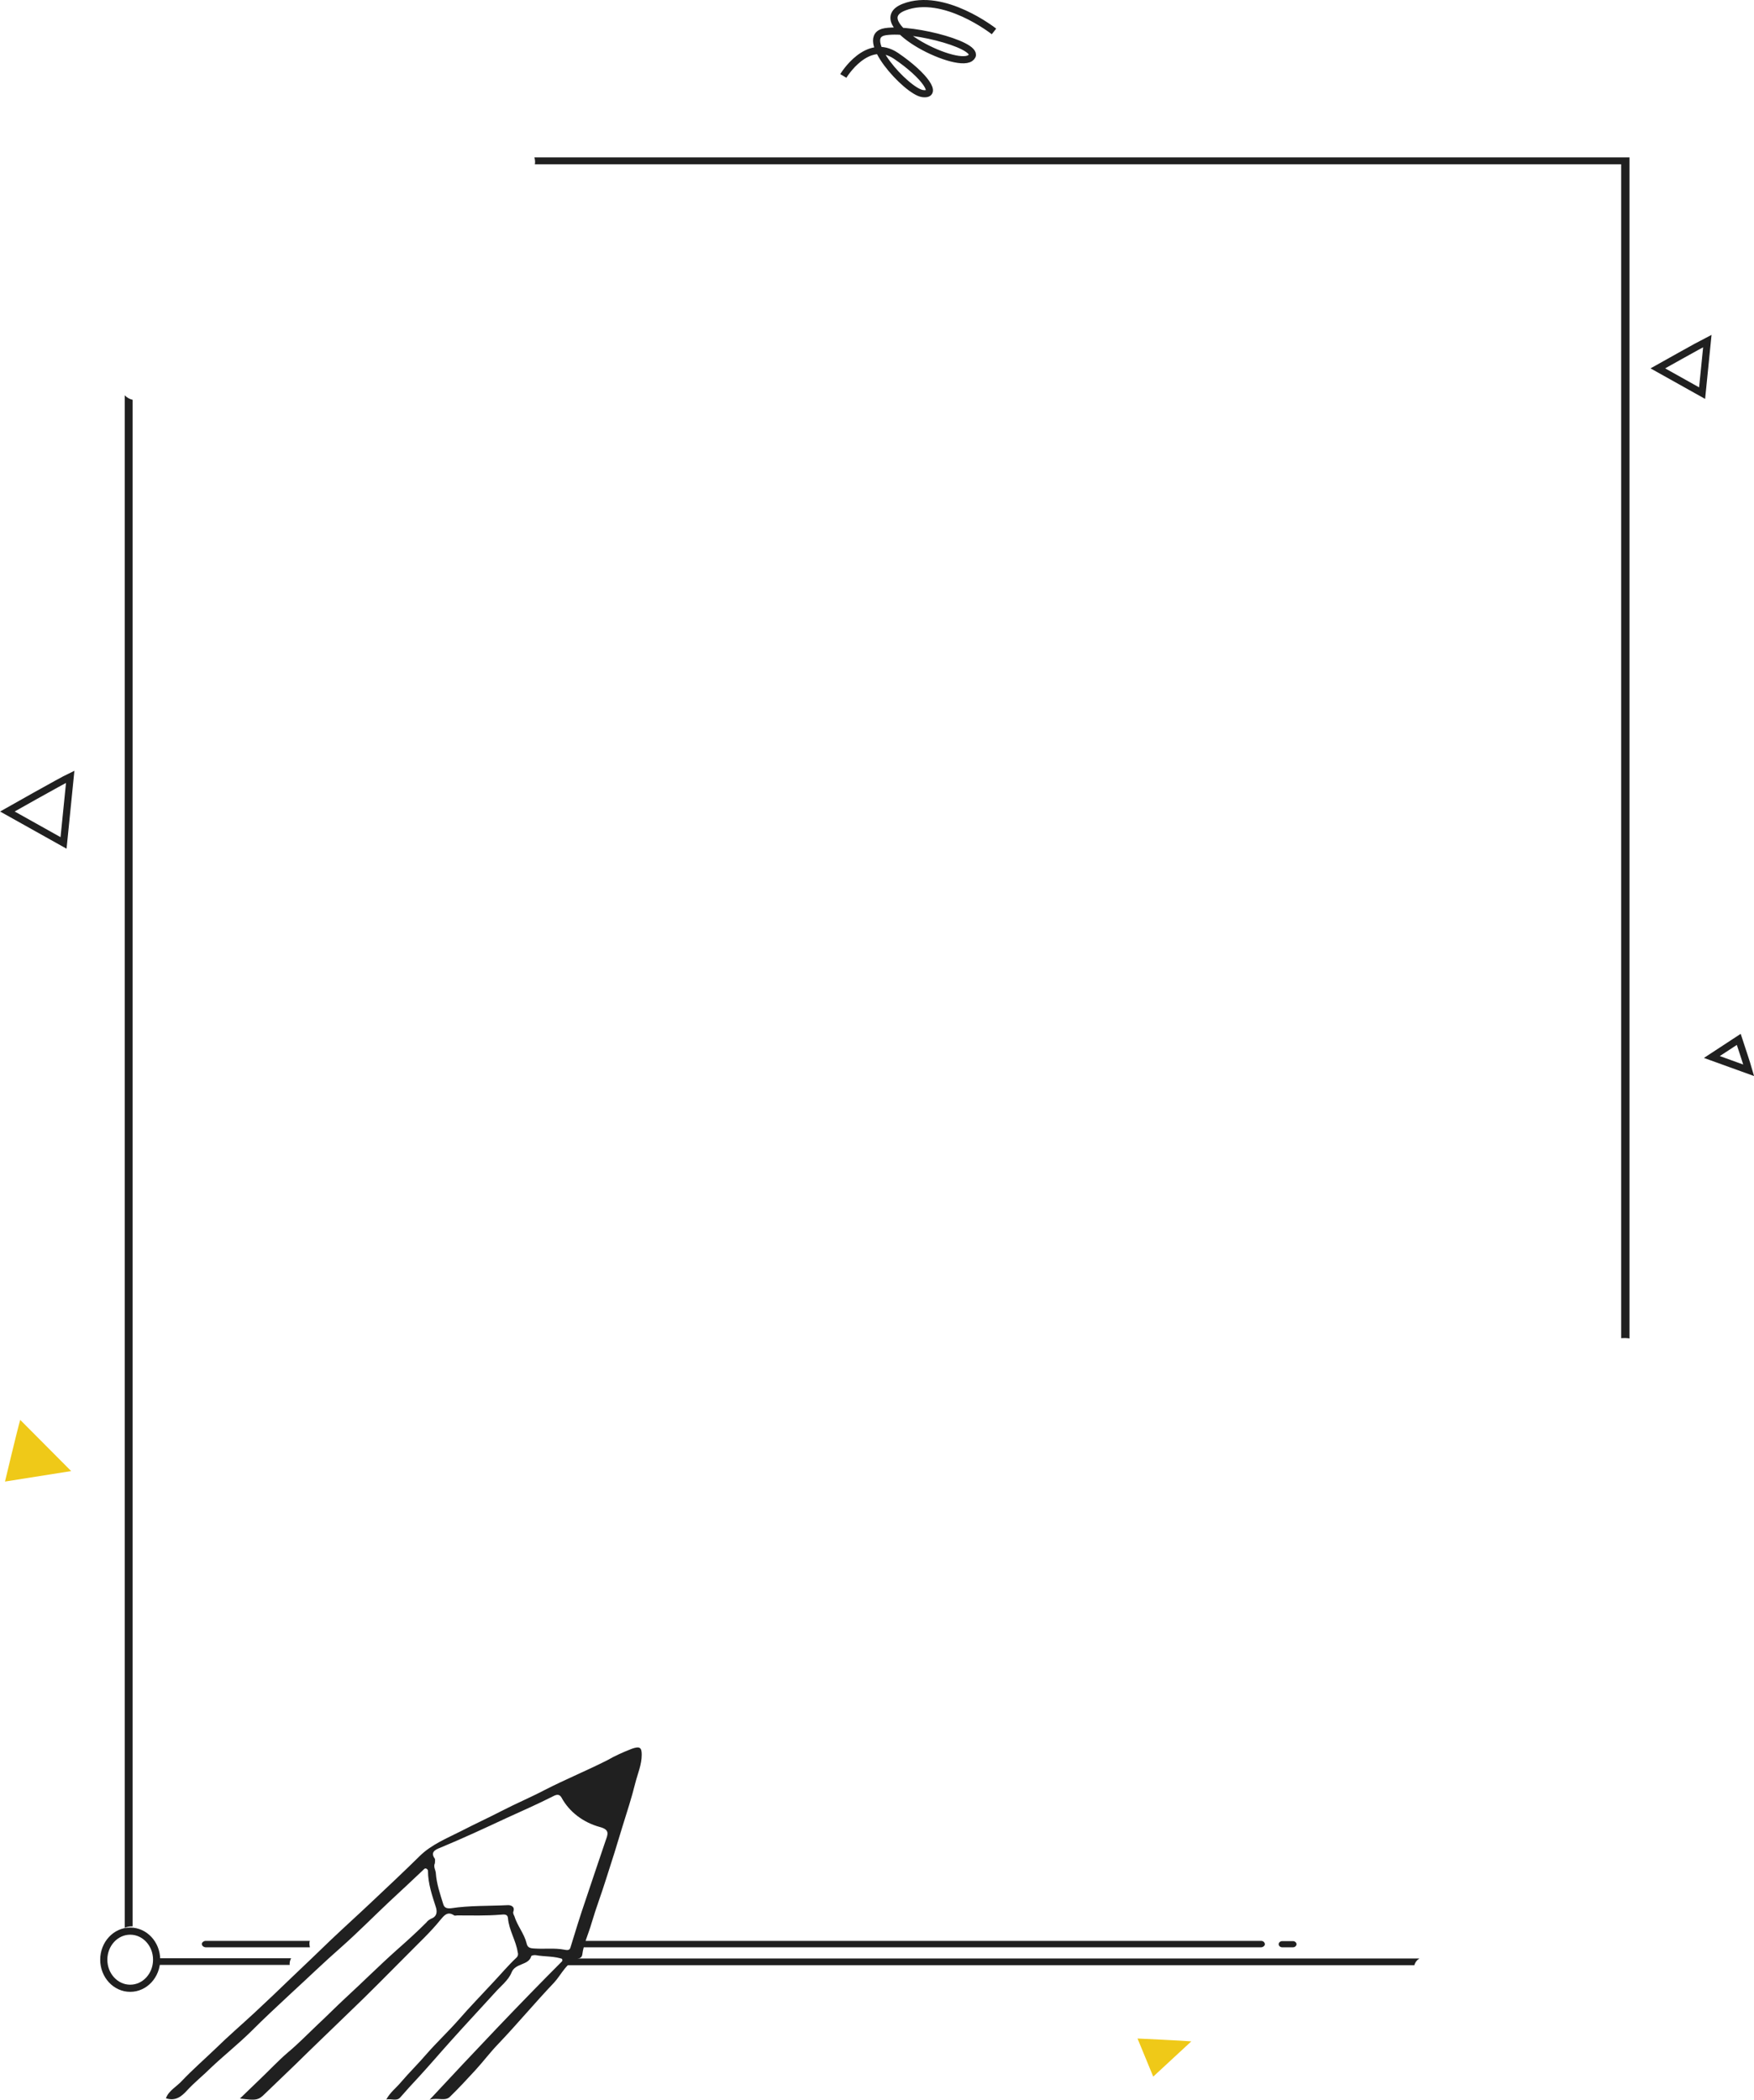<?xml version="1.0" encoding="utf-8"?>
<!-- Generator: Adobe Illustrator 22.0.1, SVG Export Plug-In . SVG Version: 6.00 Build 0)  -->
<svg version="1.1" id="Layer_1" xmlns="http://www.w3.org/2000/svg" xmlns:xlink="http://www.w3.org/1999/xlink" x="0px" y="0px"
	 viewBox="0 0 736.9 881.8" style="enable-background:new 0 0 736.9 881.8;" xml:space="preserve">
<style type="text/css">
	.st0{fill:none;stroke:#202020;stroke-width:3;stroke-miterlimit:10;}
	.st1{fill:#EFC918;}
	.st2{fill:#202020;}
</style>
<title>Asset 3</title>
<g id="Layer_2_1_">
	<g id="Layer_1-2">
		<ellipse class="st0" cx="54.7" cy="823" rx="11.1" ry="12"/>
		<path class="st1" d="M500.5,857.3c-3.1-0.3-22.6-1.2-22.6-1.2l6.6,16L500.5,857.3z"/>
		<path class="st1" d="M8.5,596.3c-1.1,3.6-6.4,25.9-6.4,25.9l27.8-4.4L8.5,596.3z"/>
		<path class="st0" d="M29.5,326.2c-3.8,1.8-26.4,14.6-26.4,14.6L26.7,354L29.5,326.2z"/>
		<path class="st0" d="M734.7,449.5c-0.5-1.8-4.2-13-4.2-13l-11.3,7.4L734.7,449.5z"/>
		<path class="st0" d="M717.3,143.2c-3,1.5-20.8,11.5-20.8,11.5l18.6,10.4L717.3,143.2z"/>
		<path class="st0" d="M354.3,31.9c0,0,10-16.7,22.2-8.4s17.8,16.7,11.1,15.8c-6.7-0.9-27.8-24.2-15.6-26s42.2,6.5,35.6,11.1
			S363.1,9.5,379.8,3s37.8,10.2,37.8,10.2"/>
		<path class="st2" d="M180.5,881.8c19-20.4,37.4-39.9,56.4-58.9c-3.9-1.5-8-1.1-11.8-1.8c-0.6-0.1-1.8,0.1-1.9,0.4
			c-1.1,4-6.7,2.8-8.3,6.9c-1.3,3.3-4.7,5.8-7.2,8.7c-6,6.6-12.1,13.1-18.1,19.8c-4.6,5.1-9.1,10.4-13.8,15.5
			c-2.6,2.8-5.2,5.6-7.7,8.5c-1.4,1.6-3.6,0.4-5.8,0.8c1.6-3,4.1-4.8,6.1-7.2c3.5-4.1,7.4-7.9,10.9-12c4.3-4.9,9.2-9.5,13.5-14.4
			c4.6-5.3,9.5-10.3,14.3-15.5c3.3-3.5,6.4-7.2,9.8-10.4c0.7-0.6,0.9-1.5,0.6-2.3c-0.7-4.9-3.7-9.3-4.1-14.4c-0.2-2-2.3-1.4-3.1-1.4
			c-6.1,0.5-12.2,0.3-18.2,0.3c-0.4,0-1,0.2-1.3,0c-2.9-2-4.4,0.3-5.8,1.9c-4.1,5.1-9,9.6-13.6,14.3c-8.2,8.2-16.3,16.5-24.7,24.5
			c-7.6,7.4-15.2,14.6-22.7,22c-4.2,4.1-8.4,8-12.6,12.1c-2.8,2.8-3.6,3-10.6,2.1l8.2-7.9c4-3.8,7.8-7.9,12-11.5
			c4.2-3.5,8.3-7.7,12.4-11.6c3.9-3.6,7.7-7.5,11.6-11.1c7.3-6.7,14.3-13.7,21.7-20.3c4.2-3.7,8.4-7.5,12.4-11.5
			c0.5-0.7,1.2-1.2,2-1.6c2.2-0.8,2.7-2.5,2.1-4.6c-1.6-5-3.4-10.1-3.4-15.5c0-0.4-0.3-0.7-0.6-0.9c-0.8-0.4-1.1,0.3-1.6,0.7
			c-4.6,4.4-9.3,8.7-13.9,13c-6.8,6.4-13.3,13-20.3,19.2c-7.2,6.3-14.1,13-21.2,19.5c-5.7,5.3-11.4,10.6-16.9,16.1
			c-5.3,5.2-11.2,9.9-16.6,15c-3.3,3.3-7,6.2-10.2,9.7c-2.3,2.5-4.8,4.5-8.8,3.2c1.2-3.3,4.6-4.9,6.9-7.5c4.4-4.6,9.3-8.9,13.9-13.3
			c5.3-5.2,11-10.1,16.4-15.1c5.3-4.9,10.5-9.9,15.7-14.9c5.5-5.2,10.9-10.4,16.4-15.7c5.8-5.5,11.7-10.8,17.5-16.3
			c6.7-6.3,13.4-12.6,19.9-19c4.9-4.8,11.4-7.4,17.5-10.5c5.6-2.9,11.3-5.5,16.9-8.4c6-3.1,12.2-5.7,18.1-8.8
			c8.6-4.4,17.6-8.1,26.3-12.5c3.3-1.9,6.7-3.4,10.3-4.8c3.2-1.1,4.1-0.6,4.1,2.5c0,4.2-1.7,8-2.7,11.9c-1.5,6.1-3.5,12.2-5.4,18.3
			c-2.2,7.4-4.5,14.7-6.9,22.1c-1.9,6.1-4.2,12.1-6,18.2c-1.3,4.6-3.4,8.9-4,13.6c-0.1,0.7-0.6,1.2-1.2,1.4
			c-5.5,1.6-7.3,6.6-10.6,10.2c-8,8.4-15.4,17.3-23.4,25.7c-3.4,3.5-6.3,7.4-9.6,11c-3.5,3.8-7,7.6-10.7,11.2
			C187.1,882.6,184,880.8,180.5,881.8z M182.7,782.5c-0.7,1.5,0.3,2.8,0.4,4.1c0.3,4.5,1.8,8.8,3.1,13c0.4,1.4,1.2,2,3.3,1.8
			c7.8-1.2,15.8-0.9,23.7-1.3c1.3-0.1,3.2,0.5,2.5,2.6c-0.3,0.7,0.1,1.4,0.4,2c1.2,4,4.1,7.3,5.1,11.3c0.4,1.8,1.2,2.2,3.3,2.3
			c4.2,0.3,8.5-0.3,12.6,0.5c2.3,0.5,2.4-0.3,2.8-1.7c1.9-6.2,3.8-12.4,5.9-18.5c2.9-8.7,5.8-17.2,8.7-25.8c0.9-2.5,1.7-4.4-2.4-5.5
			c-7-1.9-12.9-6.3-16.2-12.4c-0.8-1.4-1.9-1.4-3.4-0.6c-6.5,3.3-13.1,6.2-19.7,9.2c-9.2,4.3-18.5,8.6-27.9,12.5
			c-2.1,0.8-4.2,1.9-2.2,4.6C182.9,781.1,182.7,781.9,182.7,782.5L182.7,782.5z"/>
		<path class="st2" d="M52.4,809.6c0.9-0.4,1.8-0.6,2.8-0.6c0.2,0,0.4,0,0.5,0V167.9c-1.3-0.3-2.5-1-3.3-1.9v8.2l0,0V809.6z"/>
		<path class="st2" d="M224.7,69h456.4v493c1.2-0.1,2.3-0.1,3.5,0.1v-496H224.5C224.8,67.1,224.9,68.1,224.7,69z"/>
		<path class="st2" d="M121.7,825.2c-0.1-0.9,0.1-1.9,0.6-2.8H64.8c0.3,0.9,0.4,1.8,0.3,2.8H121.7z"/>
		<path class="st2" d="M236.1,822.5c0.3,0.9,0.2,1.9-0.1,2.8h358.2c0.3-1.1,1-2.1,2.1-2.8H236.1z"/>
		<path class="st2" d="M130,816.3c0-0.4,0-0.8,0.2-1.2H86.3c-0.9,0.1-1.6,0.8-1.5,1.4c0.1,0.7,0.7,1.2,1.5,1.3h43.9
			C130.1,817.3,130,816.8,130,816.3z"/>
		<path class="st2" d="M529.8,815.1H241.4c0.1,0.9-0.2,1.8-0.6,2.7h289.1c0.9-0.1,1.6-0.8,1.5-1.4
			C531.3,815.6,530.6,815.1,529.8,815.1z"/>
		<path class="st2" d="M538.7,817.8h4.5c0.8,0,1.5-0.6,1.5-1.3s-0.7-1.3-1.5-1.3h-4.5c-0.8,0-1.5,0.6-1.5,1.3
			S537.9,817.8,538.7,817.8z"/>
	</g>
</g>
</svg>
